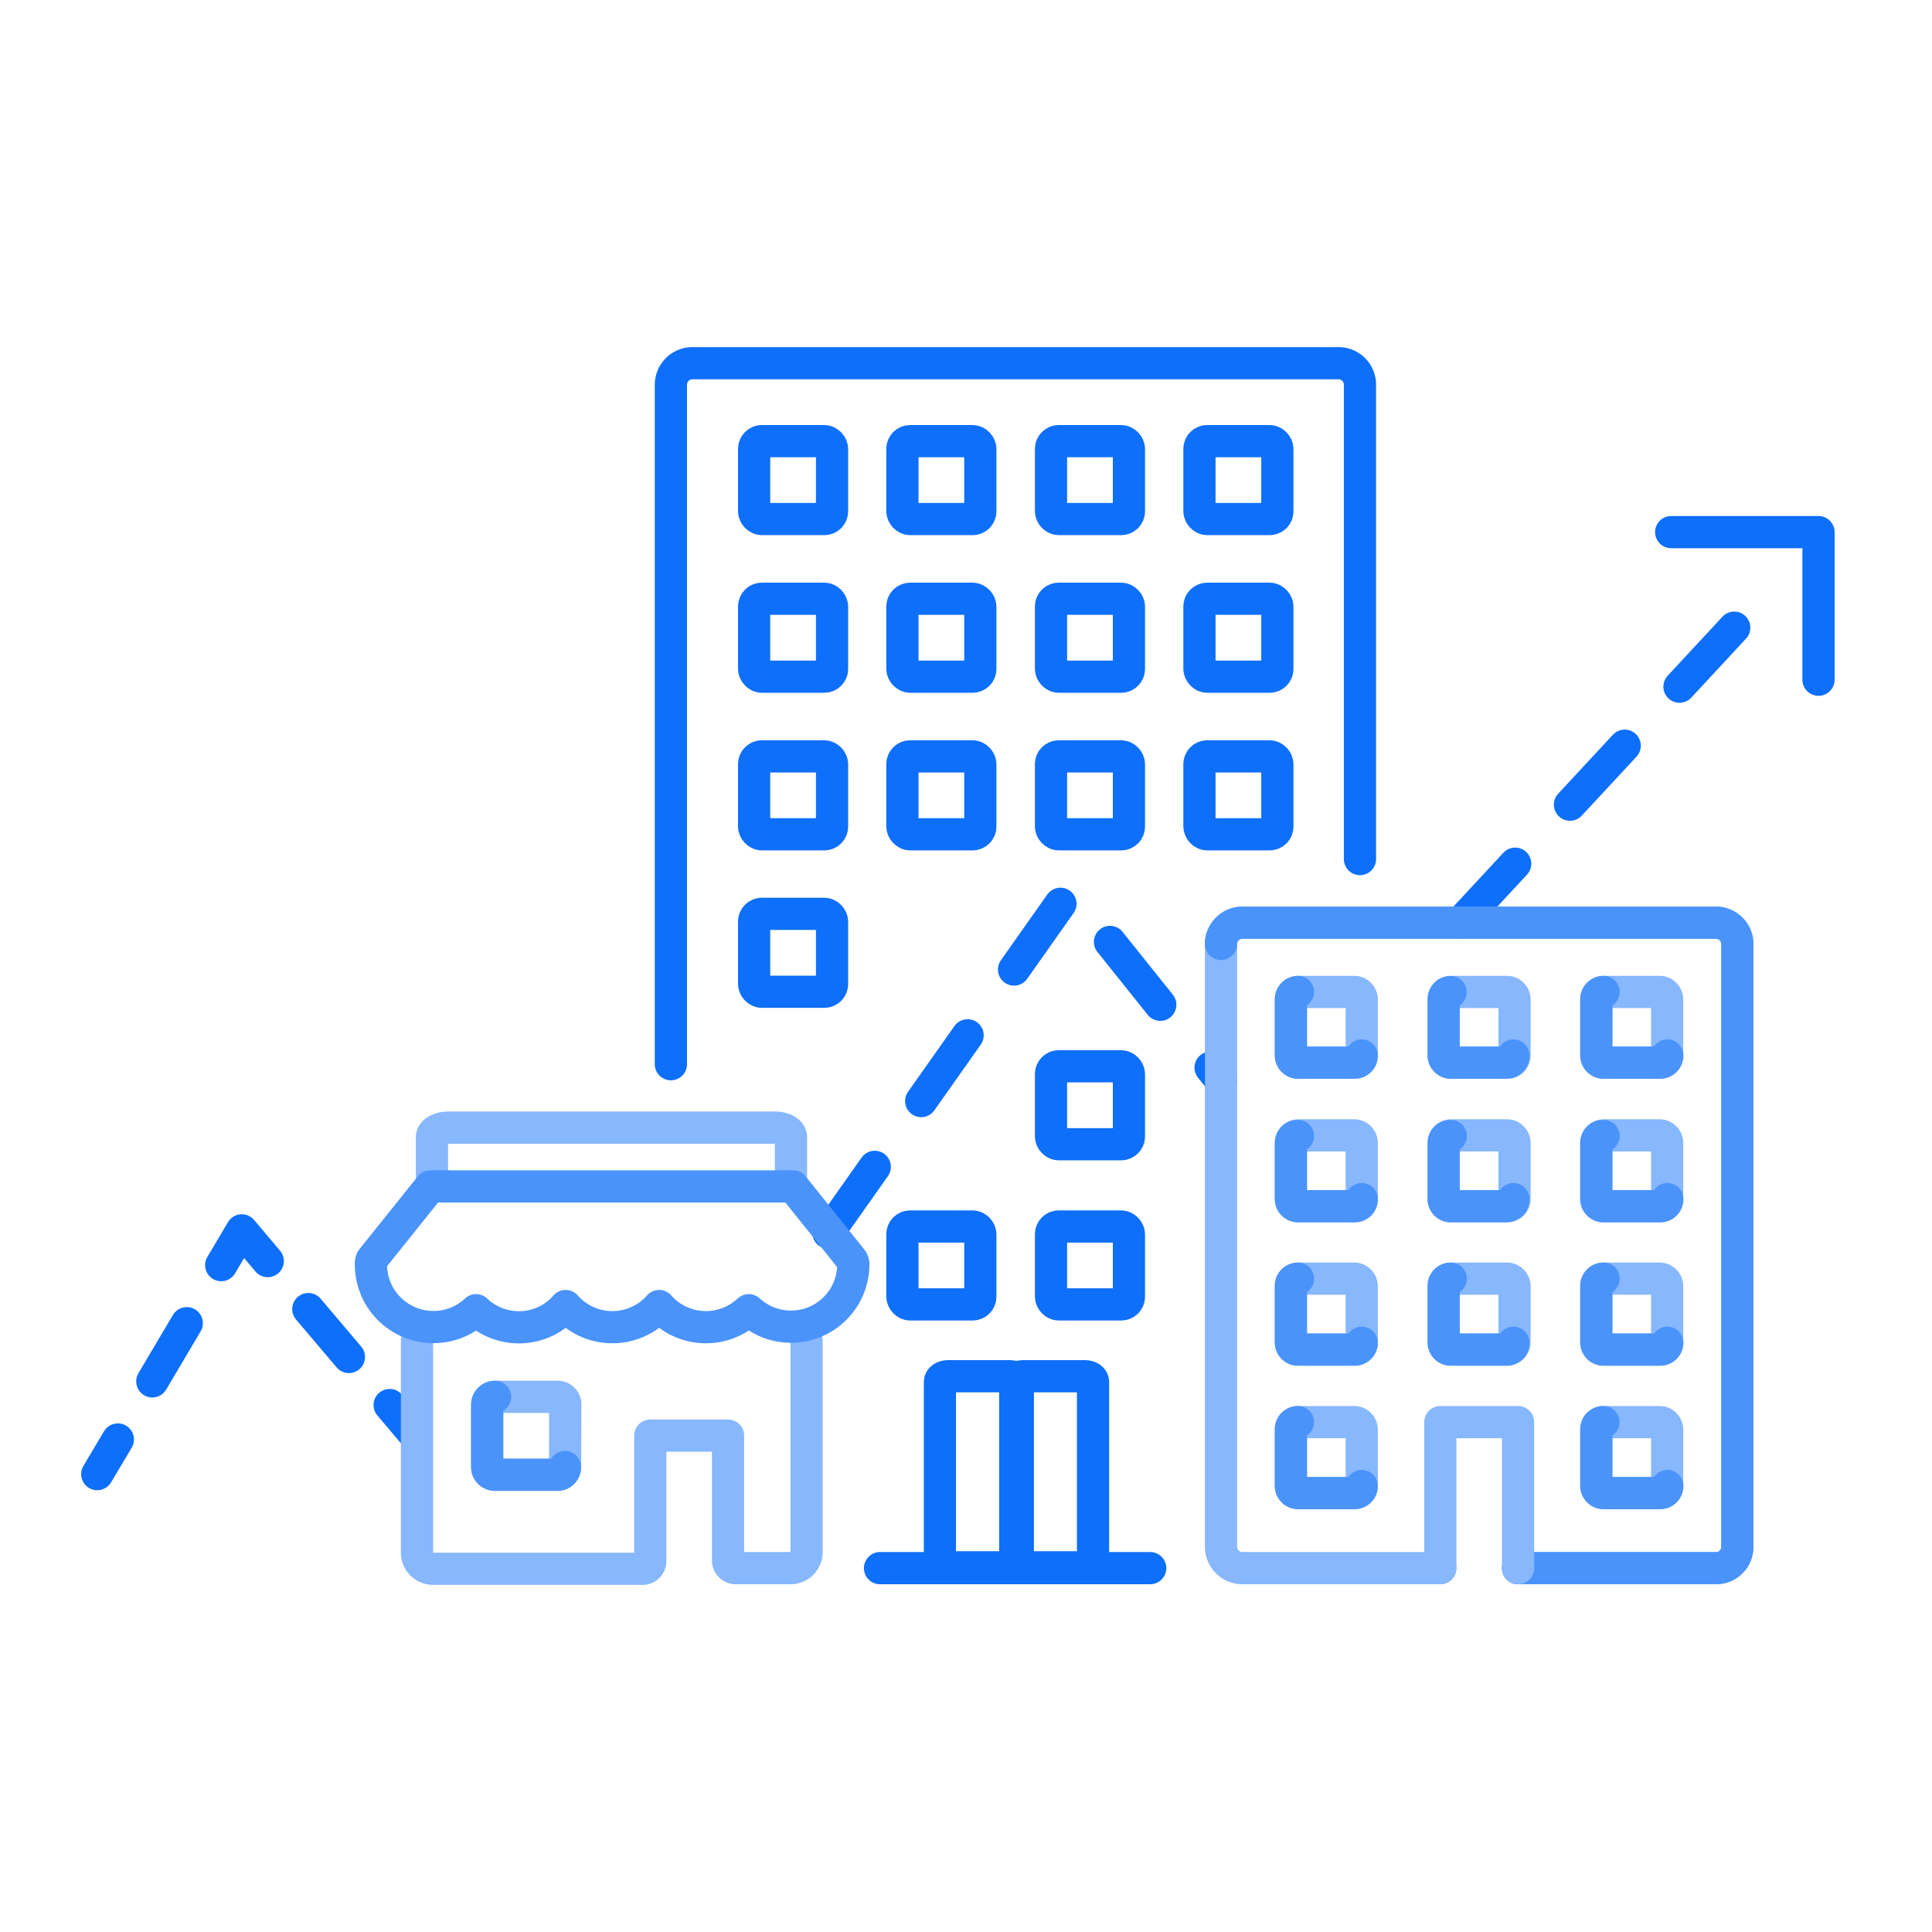 <svg data-name="Layer 1" xmlns="http://www.w3.org/2000/svg" viewBox="0 0 120 120"><g data-name="Layer 1-2" fill="none" stroke-linecap="round" stroke-linejoin="round" stroke-width="2"><path stroke="#0e6ffa" d="M6.04 91.56l1.28-2.15"/><path stroke-dasharray="4.2 4.2" stroke="#0e6ffa" d="M9.46 85.8l3.21-5.42"/><path stroke="#0e6ffa" d="M13.74 78.58l1.28-2.16 1.61 1.91"/><path stroke-dasharray="3.9 3.9" stroke="#0e6ffa" d="M19.15 81.31l3.79 4.47"/><path stroke="#0e6ffa" d="M24.2 87.27l1.61 1.9"/><path stroke-dasharray="5" stroke="#0e6ffa" d="M90.71 57.31l18.33-19.75M51.45 76.56l14.97-21.21 9.41 11.76"/><path d="M61.75 22.56H43a1.34 1.34 0 00-1.33 1.33h0V66.1m42.8-12.74V23.9a1.33 1.33 0 00-1.33-1.34H61.75M54.66 97.4h16.78" stroke="#0e6ffa"/><path d="M94.29 97.4h12.28a1.32 1.32 0 001.34-1.32V58.65a1.33 1.33 0 00-1.3-1.34H77.17a1.33 1.33 0 00-1.33 1.32v37.43a1.33 1.33 0 001.34 1.34h12.28M49.13 73.69v-3.06c0-.33-.44-.59-1-.59h-20.3c-.53 0-1 .26-1 .59v3.06M25.9 83.27v13.17a1 1 0 001 1h13a.48.48 0 00.49-.49v-7.78h4.83v7.74a.48.48 0 00.49.49h3.39a1 1 0 001-1V83.27m-15 7.85a.47.47 0 01-.45.48h-3.91a.48.48 0 01-.48-.47h0v-3.89a.49.49 0 01.49-.48h3.87a.47.47 0 01.49.47h0z" stroke="#87b7fd"/><path d="M52.89 78.22l-3.63-4.53H26.73l-3.63 4.53a.59.59 0 00-.06.34 3.88 3.88 0 006.53 2.82 3.87 3.87 0 002.66 1.06 3.81 3.81 0 002.9-1.32 3.87 3.87 0 005.45.36 4.08 4.08 0 00.36-.36 3.87 3.87 0 005.45.36l.12-.1A3.87 3.87 0 0053 78.56a.48.48 0 00-.11-.34zM94.29 97.4h12.28a1.32 1.32 0 001.34-1.32V58.65a1.33 1.33 0 00-1.3-1.34H77.17a1.33 1.33 0 00-1.33 1.32v0" stroke="#4a93fb"/><path stroke="#0e6ffa" d="M103.8 33.05h9.15v9.17"/><rect x="46.84" y="27.4" width="4.84" height="4.84" rx=".48" stroke="#0e6ffa"/><rect x="56.05" y="27.4" width="4.84" height="4.84" rx=".48" stroke="#0e6ffa"/><rect x="65.28" y="27.4" width="4.84" height="4.84" rx=".48" stroke="#0e6ffa"/><rect x="74.5" y="27.4" width="4.84" height="4.84" rx=".48" stroke="#0e6ffa"/><rect x="46.84" y="37.19" width="4.84" height="4.84" rx=".48" stroke="#0e6ffa"/><rect x="56.05" y="37.19" width="4.84" height="4.84" rx=".48" stroke="#0e6ffa"/><rect x="65.28" y="37.19" width="4.84" height="4.84" rx=".48" stroke="#0e6ffa"/><rect x="74.5" y="37.19" width="4.84" height="4.84" rx=".48" stroke="#0e6ffa"/><rect x="46.84" y="46.98" width="4.84" height="4.84" rx=".48" stroke="#0e6ffa"/><rect x="46.84" y="56.76" width="4.84" height="4.84" rx=".48" stroke="#0e6ffa"/><rect x="56.05" y="46.98" width="4.84" height="4.84" rx=".48" stroke="#0e6ffa"/><path d="M63.22 97c0 .2-.21.35-.48.35h-3.86c-.28 0-.5-.15-.5-.35V85.83c0-.2.22-.35.5-.35h3.86c.27 0 .48.15.48.35z" stroke="#0e6ffa"/><path d="M67.89 97c0 .2-.22.35-.49.35h-3.87c-.27 0-.47-.15-.47-.35V85.83c0-.2.2-.35.47-.35h3.87c.27 0 .49.15.49.35z" stroke="#0e6ffa"/><rect x="65.28" y="46.98" width="4.84" height="4.84" rx=".48" stroke="#0e6ffa"/><rect x="56.05" y="76.18" width="4.84" height="4.84" rx=".48" stroke="#0e6ffa"/><rect x="65.28" y="76.18" width="4.84" height="4.84" rx=".48" stroke="#0e6ffa"/><rect x="65.28" y="66.23" width="4.84" height="4.84" rx=".48" stroke="#0e6ffa"/><rect x="80.18" y="61.61" width="4.4" height="4.4" rx=".44" stroke="#87b7fd"/><rect x="89.67" y="61.61" width="4.4" height="4.4" rx=".44" stroke="#87b7fd"/><rect x="99.15" y="61.61" width="4.4" height="4.4" rx=".44" stroke="#87b7fd"/><rect x="80.18" y="70.52" width="4.4" height="4.4" rx=".44" stroke="#87b7fd"/><rect x="89.67" y="70.52" width="4.4" height="4.4" rx=".44" stroke="#87b7fd"/><rect x="99.15" y="70.52" width="4.4" height="4.4" rx=".44" stroke="#87b7fd"/><rect x="80.18" y="79.42" width="4.4" height="4.4" rx=".44" stroke="#87b7fd"/><rect x="89.67" y="79.42" width="4.4" height="4.4" rx=".44" stroke="#87b7fd"/><rect x="99.15" y="79.42" width="4.4" height="4.4" rx=".44" stroke="#87b7fd"/><rect x="80.18" y="88.33" width="4.4" height="4.4" rx=".44" stroke="#87b7fd"/><rect x="99.15" y="88.33" width="4.4" height="4.4" rx=".44" stroke="#87b7fd"/><rect x="74.5" y="46.98" width="4.84" height="4.84" rx=".48" stroke="#0e6ffa"/><path stroke="#87b7fd" d="M94.29 88.33v9.07M89.46 88.33h4.83M89.46 97.4v-9.07"/><path d="M35.09 91.12a.47.47 0 01-.45.48h-3.9a.48.48 0 01-.48-.47h0v-3.89a.49.49 0 01.49-.48M84.58 65.56a.43.43 0 01-.44.44h-3.52a.44.44 0 01-.44-.44h0v-3.5a.46.46 0 01.44-.45M94 65.56a.43.43 0 01-.44.44h-3.45a.44.44 0 01-.44-.44h0v-3.5a.44.44 0 01.43-.44h0M103.56 65.56a.44.44 0 01-.45.44H99.6a.44.44 0 01-.45-.44h0v-3.5a.46.46 0 01.45-.45M84.58 74.48a.42.42 0 01-.41.44h0-3.55a.44.44 0 01-.44-.44h0V71a.44.44 0 01.44-.44h0M94 74.48a.43.43 0 01-.44.44h-3.45a.43.43 0 01-.44-.41V71a.44.44 0 01.44-.44h0M103.56 74.48a.43.43 0 01-.42.44h0-3.54a.44.44 0 01-.45-.44h0V71a.44.44 0 01.45-.44h0M84.58 83.4a.43.43 0 01-.44.43h-3.52a.44.44 0 01-.44-.43h0v-3.54a.44.44 0 01.44-.44h0M94 83.4a.43.43 0 01-.44.43h-3.45a.44.44 0 01-.44-.43h0v-3.54a.44.44 0 01.44-.44h0M103.56 83.4a.44.44 0 01-.45.43H99.6a.44.44 0 01-.45-.43h0v-3.54a.45.45 0 01.45-.44h0M84.58 92.3a.44.44 0 01-.43.44h-3.53a.44.44 0 01-.44-.44h0v-3.53a.44.44 0 01.44-.44h0M103.56 92.3a.44.44 0 01-.44.44H99.6a.45.45 0 01-.45-.44h0v-3.53a.44.44 0 01.44-.44h0" stroke="#4a93fb"/></g></svg>